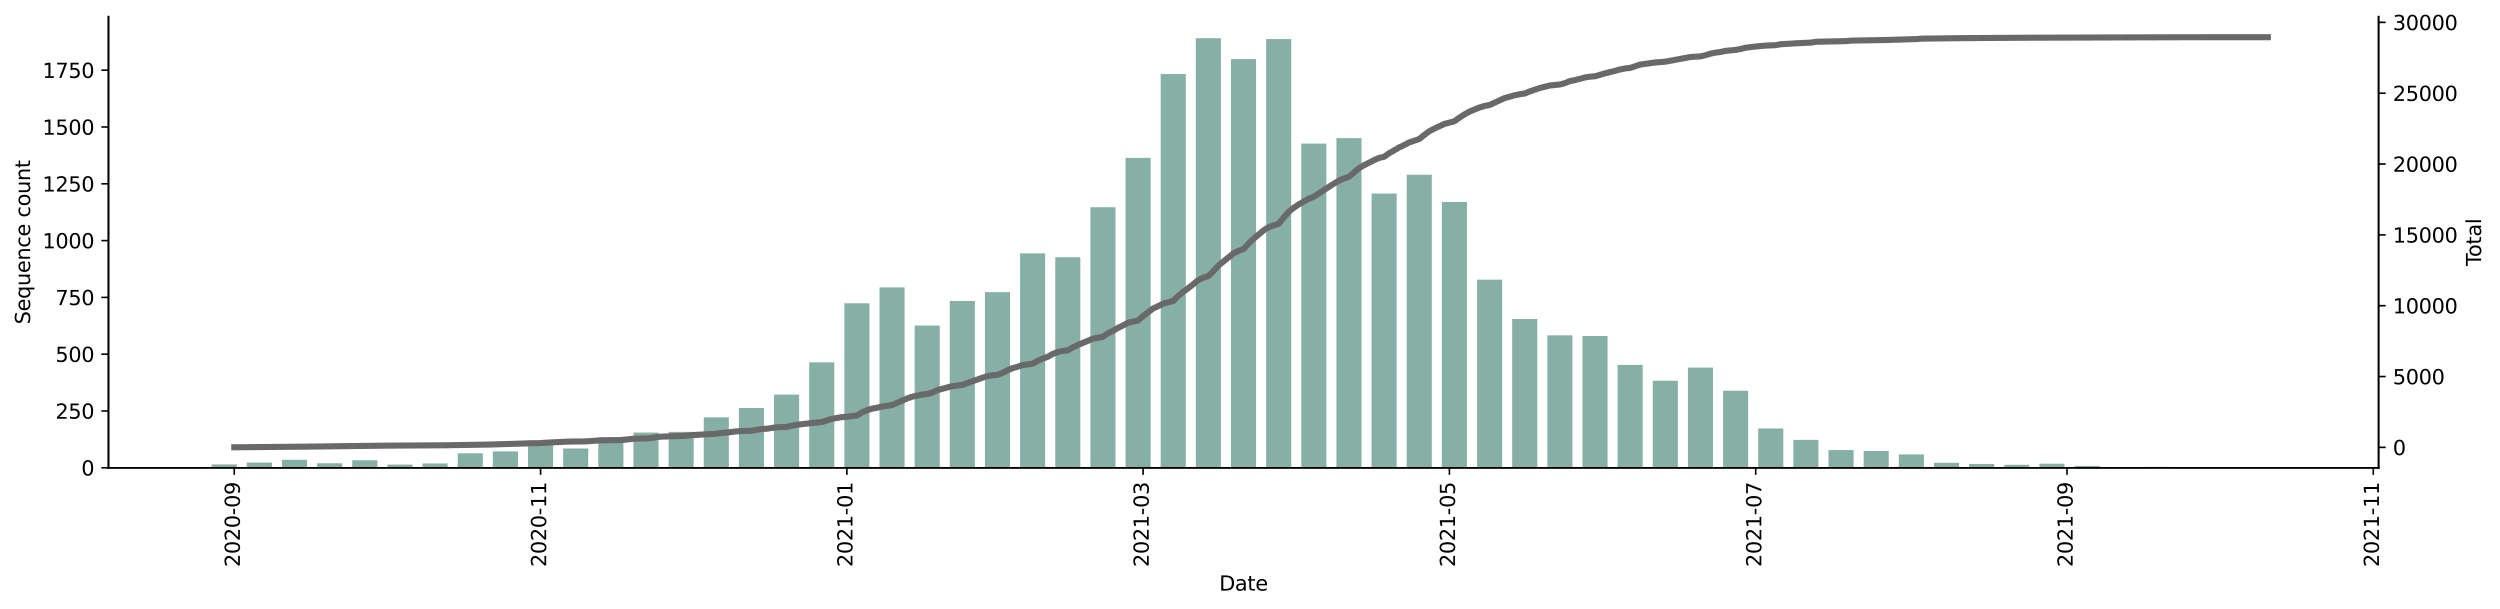 <?xml version="1.0" encoding="utf-8" standalone="no"?>
<!DOCTYPE svg PUBLIC "-//W3C//DTD SVG 1.1//EN"
  "http://www.w3.org/Graphics/SVG/1.1/DTD/svg11.dtd">
<svg height="299.625pt" version="1.1" viewBox="0 0 1229.019 299.625" width="1229.019pt" xmlns="http://www.w3.org/2000/svg" xmlns:xlink="http://www.w3.org/1999/xlink">
 <defs>
  <style type="text/css">*{stroke-linecap:butt;stroke-linejoin:round;}</style>
 </defs>
 <g id="figure_1">
  <g id="patch_1">
   <path d="M 0 299.625 
L 1229.019 299.625 
L 1229.019 0 
L 0 0 
z
" style="fill:#ffffff;"/>
  </g>
  <g id="axes_1">
   <g id="patch_2">
    <path d="M 53.328 229.964 
L 1169.328 229.964 
L 1169.328 8.204 
L 53.328 8.204 
z
" style="fill:#ffffff;"/>
   </g>
   <g id="patch_3">
    <path clip-path="url(#p46be8e3578)" d="M 104.055 229.964 
L 116.398 229.964 
L 116.398 228.288 
L 104.055 228.288 
z
" style="fill:#86b0a6;"/>
   </g>
   <g id="patch_4">
    <path clip-path="url(#p46be8e3578)" d="M 121.335 229.964 
L 133.677 229.964 
L 133.677 227.395 
L 121.335 227.395 
z
" style="fill:#86b0a6;"/>
   </g>
   <g id="patch_5">
    <path clip-path="url(#p46be8e3578)" d="M 138.614 229.964 
L 150.957 229.964 
L 150.957 226.055 
L 138.614 226.055 
z
" style="fill:#86b0a6;"/>
   </g>
   <g id="patch_6">
    <path clip-path="url(#p46be8e3578)" d="M 155.893 229.964 
L 168.236 229.964 
L 168.236 227.73 
L 155.893 227.73 
z
" style="fill:#86b0a6;"/>
   </g>
   <g id="patch_7">
    <path clip-path="url(#p46be8e3578)" d="M 173.173 229.964 
L 185.515 229.964 
L 185.515 226.278 
L 173.173 226.278 
z
" style="fill:#86b0a6;"/>
   </g>
   <g id="patch_8">
    <path clip-path="url(#p46be8e3578)" d="M 190.452 229.964 
L 202.795 229.964 
L 202.795 228.4 
L 190.452 228.4 
z
" style="fill:#86b0a6;"/>
   </g>
   <g id="patch_9">
    <path clip-path="url(#p46be8e3578)" d="M 207.732 229.964 
L 220.074 229.964 
L 220.074 227.842 
L 207.732 227.842 
z
" style="fill:#86b0a6;"/>
   </g>
   <g id="patch_10">
    <path clip-path="url(#p46be8e3578)" d="M 225.011 229.964 
L 237.353 229.964 
L 237.353 222.816 
L 225.011 222.816 
z
" style="fill:#86b0a6;"/>
   </g>
   <g id="patch_11">
    <path clip-path="url(#p46be8e3578)" d="M 242.29 229.964 
L 254.633 229.964 
L 254.633 221.922 
L 242.29 221.922 
z
" style="fill:#86b0a6;"/>
   </g>
   <g id="patch_12">
    <path clip-path="url(#p46be8e3578)" d="M 259.57 229.964 
L 271.912 229.964 
L 271.912 217.12 
L 259.57 217.12 
z
" style="fill:#86b0a6;"/>
   </g>
   <g id="patch_13">
    <path clip-path="url(#p46be8e3578)" d="M 276.849 229.964 
L 289.191 229.964 
L 289.191 220.47 
L 276.849 220.47 
z
" style="fill:#86b0a6;"/>
   </g>
   <g id="patch_14">
    <path clip-path="url(#p46be8e3578)" d="M 294.128 229.964 
L 306.471 229.964 
L 306.471 215.109 
L 294.128 215.109 
z
" style="fill:#86b0a6;"/>
   </g>
   <g id="patch_15">
    <path clip-path="url(#p46be8e3578)" d="M 311.408 229.964 
L 323.75 229.964 
L 323.75 212.652 
L 311.408 212.652 
z
" style="fill:#86b0a6;"/>
   </g>
   <g id="patch_16">
    <path clip-path="url(#p46be8e3578)" d="M 328.687 229.964 
L 341.03 229.964 
L 341.03 212.317 
L 328.687 212.317 
z
" style="fill:#86b0a6;"/>
   </g>
   <g id="patch_17">
    <path clip-path="url(#p46be8e3578)" d="M 345.966 229.964 
L 358.309 229.964 
L 358.309 205.169 
L 345.966 205.169 
z
" style="fill:#86b0a6;"/>
   </g>
   <g id="patch_18">
    <path clip-path="url(#p46be8e3578)" d="M 363.246 229.964 
L 375.588 229.964 
L 375.588 200.59 
L 363.246 200.59 
z
" style="fill:#86b0a6;"/>
   </g>
   <g id="patch_19">
    <path clip-path="url(#p46be8e3578)" d="M 380.525 229.964 
L 392.868 229.964 
L 392.868 194.001 
L 380.525 194.001 
z
" style="fill:#86b0a6;"/>
   </g>
   <g id="patch_20">
    <path clip-path="url(#p46be8e3578)" d="M 397.805 229.964 
L 410.147 229.964 
L 410.147 178.141 
L 397.805 178.141 
z
" style="fill:#86b0a6;"/>
   </g>
   <g id="patch_21">
    <path clip-path="url(#p46be8e3578)" d="M 415.084 229.964 
L 427.426 229.964 
L 427.426 149.102 
L 415.084 149.102 
z
" style="fill:#86b0a6;"/>
   </g>
   <g id="patch_22">
    <path clip-path="url(#p46be8e3578)" d="M 432.363 229.964 
L 444.706 229.964 
L 444.706 141.284 
L 432.363 141.284 
z
" style="fill:#86b0a6;"/>
   </g>
   <g id="patch_23">
    <path clip-path="url(#p46be8e3578)" d="M 449.643 229.964 
L 461.985 229.964 
L 461.985 160.048 
L 449.643 160.048 
z
" style="fill:#86b0a6;"/>
   </g>
   <g id="patch_24">
    <path clip-path="url(#p46be8e3578)" d="M 466.922 229.964 
L 479.264 229.964 
L 479.264 147.986 
L 466.922 147.986 
z
" style="fill:#86b0a6;"/>
   </g>
   <g id="patch_25">
    <path clip-path="url(#p46be8e3578)" d="M 484.201 229.964 
L 496.544 229.964 
L 496.544 143.63 
L 484.201 143.63 
z
" style="fill:#86b0a6;"/>
   </g>
   <g id="patch_26">
    <path clip-path="url(#p46be8e3578)" d="M 501.481 229.964 
L 513.823 229.964 
L 513.823 124.531 
L 501.481 124.531 
z
" style="fill:#86b0a6;"/>
   </g>
   <g id="patch_27">
    <path clip-path="url(#p46be8e3578)" d="M 518.76 229.964 
L 531.103 229.964 
L 531.103 126.43 
L 518.76 126.43 
z
" style="fill:#86b0a6;"/>
   </g>
   <g id="patch_28">
    <path clip-path="url(#p46be8e3578)" d="M 536.039 229.964 
L 548.382 229.964 
L 548.382 101.859 
L 536.039 101.859 
z
" style="fill:#86b0a6;"/>
   </g>
   <g id="patch_29">
    <path clip-path="url(#p46be8e3578)" d="M 553.319 229.964 
L 565.661 229.964 
L 565.661 77.623 
L 553.319 77.623 
z
" style="fill:#86b0a6;"/>
   </g>
   <g id="patch_30">
    <path clip-path="url(#p46be8e3578)" d="M 570.598 229.964 
L 582.941 229.964 
L 582.941 36.41 
L 570.598 36.41 
z
" style="fill:#86b0a6;"/>
   </g>
   <g id="patch_31">
    <path clip-path="url(#p46be8e3578)" d="M 587.878 229.964 
L 600.22 229.964 
L 600.22 18.764 
L 587.878 18.764 
z
" style="fill:#86b0a6;"/>
   </g>
   <g id="patch_32">
    <path clip-path="url(#p46be8e3578)" d="M 605.157 229.964 
L 617.499 229.964 
L 617.499 29.039 
L 605.157 29.039 
z
" style="fill:#86b0a6;"/>
   </g>
   <g id="patch_33">
    <path clip-path="url(#p46be8e3578)" d="M 622.436 229.964 
L 634.779 229.964 
L 634.779 19.211 
L 622.436 19.211 
z
" style="fill:#86b0a6;"/>
   </g>
   <g id="patch_34">
    <path clip-path="url(#p46be8e3578)" d="M 639.716 229.964 
L 652.058 229.964 
L 652.058 70.587 
L 639.716 70.587 
z
" style="fill:#86b0a6;"/>
   </g>
   <g id="patch_35">
    <path clip-path="url(#p46be8e3578)" d="M 656.995 229.964 
L 669.337 229.964 
L 669.337 67.906 
L 656.995 67.906 
z
" style="fill:#86b0a6;"/>
   </g>
   <g id="patch_36">
    <path clip-path="url(#p46be8e3578)" d="M 674.274 229.964 
L 686.617 229.964 
L 686.617 95.158 
L 674.274 95.158 
z
" style="fill:#86b0a6;"/>
   </g>
   <g id="patch_37">
    <path clip-path="url(#p46be8e3578)" d="M 691.554 229.964 
L 703.896 229.964 
L 703.896 85.888 
L 691.554 85.888 
z
" style="fill:#86b0a6;"/>
   </g>
   <g id="patch_38">
    <path clip-path="url(#p46be8e3578)" d="M 708.833 229.964 
L 721.176 229.964 
L 721.176 99.29 
L 708.833 99.29 
z
" style="fill:#86b0a6;"/>
   </g>
   <g id="patch_39">
    <path clip-path="url(#p46be8e3578)" d="M 726.112 229.964 
L 738.455 229.964 
L 738.455 137.487 
L 726.112 137.487 
z
" style="fill:#86b0a6;"/>
   </g>
   <g id="patch_40">
    <path clip-path="url(#p46be8e3578)" d="M 743.392 229.964 
L 755.734 229.964 
L 755.734 156.809 
L 743.392 156.809 
z
" style="fill:#86b0a6;"/>
   </g>
   <g id="patch_41">
    <path clip-path="url(#p46be8e3578)" d="M 760.671 229.964 
L 773.014 229.964 
L 773.014 164.85 
L 760.671 164.85 
z
" style="fill:#86b0a6;"/>
   </g>
   <g id="patch_42">
    <path clip-path="url(#p46be8e3578)" d="M 777.951 229.964 
L 790.293 229.964 
L 790.293 165.185 
L 777.951 165.185 
z
" style="fill:#86b0a6;"/>
   </g>
   <g id="patch_43">
    <path clip-path="url(#p46be8e3578)" d="M 795.23 229.964 
L 807.572 229.964 
L 807.572 179.37 
L 795.23 179.37 
z
" style="fill:#86b0a6;"/>
   </g>
   <g id="patch_44">
    <path clip-path="url(#p46be8e3578)" d="M 812.509 229.964 
L 824.852 229.964 
L 824.852 187.188 
L 812.509 187.188 
z
" style="fill:#86b0a6;"/>
   </g>
   <g id="patch_45">
    <path clip-path="url(#p46be8e3578)" d="M 829.789 229.964 
L 842.131 229.964 
L 842.131 180.71 
L 829.789 180.71 
z
" style="fill:#86b0a6;"/>
   </g>
   <g id="patch_46">
    <path clip-path="url(#p46be8e3578)" d="M 847.068 229.964 
L 859.41 229.964 
L 859.41 192.102 
L 847.068 192.102 
z
" style="fill:#86b0a6;"/>
   </g>
   <g id="patch_47">
    <path clip-path="url(#p46be8e3578)" d="M 864.347 229.964 
L 876.69 229.964 
L 876.69 210.642 
L 864.347 210.642 
z
" style="fill:#86b0a6;"/>
   </g>
   <g id="patch_48">
    <path clip-path="url(#p46be8e3578)" d="M 881.627 229.964 
L 893.969 229.964 
L 893.969 216.226 
L 881.627 216.226 
z
" style="fill:#86b0a6;"/>
   </g>
   <g id="patch_49">
    <path clip-path="url(#p46be8e3578)" d="M 898.906 229.964 
L 911.248 229.964 
L 911.248 221.252 
L 898.906 221.252 
z
" style="fill:#86b0a6;"/>
   </g>
   <g id="patch_50">
    <path clip-path="url(#p46be8e3578)" d="M 916.185 229.964 
L 928.528 229.964 
L 928.528 221.699 
L 916.185 221.699 
z
" style="fill:#86b0a6;"/>
   </g>
   <g id="patch_51">
    <path clip-path="url(#p46be8e3578)" d="M 933.465 229.964 
L 945.807 229.964 
L 945.807 223.374 
L 933.465 223.374 
z
" style="fill:#86b0a6;"/>
   </g>
   <g id="patch_52">
    <path clip-path="url(#p46be8e3578)" d="M 950.744 229.964 
L 963.087 229.964 
L 963.087 227.507 
L 950.744 227.507 
z
" style="fill:#86b0a6;"/>
   </g>
   <g id="patch_53">
    <path clip-path="url(#p46be8e3578)" d="M 968.024 229.964 
L 980.366 229.964 
L 980.366 228.065 
L 968.024 228.065 
z
" style="fill:#86b0a6;"/>
   </g>
   <g id="patch_54">
    <path clip-path="url(#p46be8e3578)" d="M 985.303 229.964 
L 997.645 229.964 
L 997.645 228.512 
L 985.303 228.512 
z
" style="fill:#86b0a6;"/>
   </g>
   <g id="patch_55">
    <path clip-path="url(#p46be8e3578)" d="M 1002.582 229.964 
L 1014.925 229.964 
L 1014.925 227.953 
L 1002.582 227.953 
z
" style="fill:#86b0a6;"/>
   </g>
   <g id="patch_56">
    <path clip-path="url(#p46be8e3578)" d="M 1019.862 229.964 
L 1032.204 229.964 
L 1032.204 229.07 
L 1019.862 229.07 
z
" style="fill:#86b0a6;"/>
   </g>
   <g id="patch_57">
    <path clip-path="url(#p46be8e3578)" d="M 1037.141 229.964 
L 1049.483 229.964 
L 1049.483 229.852 
L 1037.141 229.852 
z
" style="fill:#86b0a6;"/>
   </g>
   <g id="patch_58">
    <path clip-path="url(#p46be8e3578)" d="M 1054.42 229.964 
L 1066.763 229.964 
L 1066.763 229.517 
L 1054.42 229.517 
z
" style="fill:#86b0a6;"/>
   </g>
   <g id="patch_59">
    <path clip-path="url(#p46be8e3578)" d="M 1088.979 229.964 
L 1101.321 229.964 
L 1101.321 229.852 
L 1088.979 229.852 
z
" style="fill:#86b0a6;"/>
   </g>
   <g id="patch_60">
    <path clip-path="url(#p46be8e3578)" d="M 1106.258 229.964 
L 1118.601 229.964 
L 1118.601 229.852 
L 1106.258 229.852 
z
" style="fill:#86b0a6;"/>
   </g>
   <g id="matplotlib.axis_1">
    <g id="xtick_1">
     <g id="line2d_1">
      <defs>
       <path d="M 0 0 
L 0 3.5 
" id="me63e3aaa6a" style="stroke:#000000;stroke-width:0.8;"/>
      </defs>
      <g>
       <use style="stroke:#000000;stroke-width:0.8;" x="115.164" xlink:href="#me63e3aaa6a" y="229.964"/>
      </g>
     </g>
     <g id="text_1">
      <!-- 2020-09 -->
      <g transform="translate(117.923 278.747)rotate(-90)scale(0.1 -0.1)">
       <defs>
        <path d="M 1228 531 
L 3431 531 
L 3431 0 
L 469 0 
L 469 531 
Q 828 903 1448 1529 
Q 2069 2156 2228 2338 
Q 2531 2678 2651 2914 
Q 2772 3150 2772 3378 
Q 2772 3750 2511 3984 
Q 2250 4219 1831 4219 
Q 1534 4219 1204 4116 
Q 875 4013 500 3803 
L 500 4441 
Q 881 4594 1212 4672 
Q 1544 4750 1819 4750 
Q 2544 4750 2975 4387 
Q 3406 4025 3406 3419 
Q 3406 3131 3298 2873 
Q 3191 2616 2906 2266 
Q 2828 2175 2409 1742 
Q 1991 1309 1228 531 
z
" id="DejaVuSans-32" transform="scale(0.016)"/>
        <path d="M 2034 4250 
Q 1547 4250 1301 3770 
Q 1056 3291 1056 2328 
Q 1056 1369 1301 889 
Q 1547 409 2034 409 
Q 2525 409 2770 889 
Q 3016 1369 3016 2328 
Q 3016 3291 2770 3770 
Q 2525 4250 2034 4250 
z
M 2034 4750 
Q 2819 4750 3233 4129 
Q 3647 3509 3647 2328 
Q 3647 1150 3233 529 
Q 2819 -91 2034 -91 
Q 1250 -91 836 529 
Q 422 1150 422 2328 
Q 422 3509 836 4129 
Q 1250 4750 2034 4750 
z
" id="DejaVuSans-30" transform="scale(0.016)"/>
        <path d="M 313 2009 
L 1997 2009 
L 1997 1497 
L 313 1497 
L 313 2009 
z
" id="DejaVuSans-2d" transform="scale(0.016)"/>
        <path d="M 703 97 
L 703 672 
Q 941 559 1184 500 
Q 1428 441 1663 441 
Q 2288 441 2617 861 
Q 2947 1281 2994 2138 
Q 2813 1869 2534 1725 
Q 2256 1581 1919 1581 
Q 1219 1581 811 2004 
Q 403 2428 403 3163 
Q 403 3881 828 4315 
Q 1253 4750 1959 4750 
Q 2769 4750 3195 4129 
Q 3622 3509 3622 2328 
Q 3622 1225 3098 567 
Q 2575 -91 1691 -91 
Q 1453 -91 1209 -44 
Q 966 3 703 97 
z
M 1959 2075 
Q 2384 2075 2632 2365 
Q 2881 2656 2881 3163 
Q 2881 3666 2632 3958 
Q 2384 4250 1959 4250 
Q 1534 4250 1286 3958 
Q 1038 3666 1038 3163 
Q 1038 2656 1286 2365 
Q 1534 2075 1959 2075 
z
" id="DejaVuSans-39" transform="scale(0.016)"/>
       </defs>
       <use xlink:href="#DejaVuSans-32"/>
       <use x="63.623" xlink:href="#DejaVuSans-30"/>
       <use x="127.246" xlink:href="#DejaVuSans-32"/>
       <use x="190.869" xlink:href="#DejaVuSans-30"/>
       <use x="254.492" xlink:href="#DejaVuSans-2d"/>
       <use x="290.576" xlink:href="#DejaVuSans-30"/>
       <use x="354.199" xlink:href="#DejaVuSans-39"/>
      </g>
     </g>
    </g>
    <g id="xtick_2">
     <g id="line2d_2">
      <g>
       <use style="stroke:#000000;stroke-width:0.8;" x="265.741" xlink:href="#me63e3aaa6a" y="229.964"/>
      </g>
     </g>
     <g id="text_2">
      <!-- 2020-11 -->
      <g transform="translate(268.5 278.747)rotate(-90)scale(0.1 -0.1)">
       <defs>
        <path d="M 794 531 
L 1825 531 
L 1825 4091 
L 703 3866 
L 703 4441 
L 1819 4666 
L 2450 4666 
L 2450 531 
L 3481 531 
L 3481 0 
L 794 0 
L 794 531 
z
" id="DejaVuSans-31" transform="scale(0.016)"/>
       </defs>
       <use xlink:href="#DejaVuSans-32"/>
       <use x="63.623" xlink:href="#DejaVuSans-30"/>
       <use x="127.246" xlink:href="#DejaVuSans-32"/>
       <use x="190.869" xlink:href="#DejaVuSans-30"/>
       <use x="254.492" xlink:href="#DejaVuSans-2d"/>
       <use x="290.576" xlink:href="#DejaVuSans-31"/>
       <use x="354.199" xlink:href="#DejaVuSans-31"/>
      </g>
     </g>
    </g>
    <g id="xtick_3">
     <g id="line2d_3">
      <g>
       <use style="stroke:#000000;stroke-width:0.8;" x="416.318" xlink:href="#me63e3aaa6a" y="229.964"/>
      </g>
     </g>
     <g id="text_3">
      <!-- 2021-01 -->
      <g transform="translate(419.078 278.747)rotate(-90)scale(0.1 -0.1)">
       <use xlink:href="#DejaVuSans-32"/>
       <use x="63.623" xlink:href="#DejaVuSans-30"/>
       <use x="127.246" xlink:href="#DejaVuSans-32"/>
       <use x="190.869" xlink:href="#DejaVuSans-31"/>
       <use x="254.492" xlink:href="#DejaVuSans-2d"/>
       <use x="290.576" xlink:href="#DejaVuSans-30"/>
       <use x="354.199" xlink:href="#DejaVuSans-31"/>
      </g>
     </g>
    </g>
    <g id="xtick_4">
     <g id="line2d_4">
      <g>
       <use style="stroke:#000000;stroke-width:0.8;" x="561.959" xlink:href="#me63e3aaa6a" y="229.964"/>
      </g>
     </g>
     <g id="text_4">
      <!-- 2021-03 -->
      <g transform="translate(564.718 278.747)rotate(-90)scale(0.1 -0.1)">
       <defs>
        <path d="M 2597 2516 
Q 3050 2419 3304 2112 
Q 3559 1806 3559 1356 
Q 3559 666 3084 287 
Q 2609 -91 1734 -91 
Q 1441 -91 1130 -33 
Q 819 25 488 141 
L 488 750 
Q 750 597 1062 519 
Q 1375 441 1716 441 
Q 2309 441 2620 675 
Q 2931 909 2931 1356 
Q 2931 1769 2642 2001 
Q 2353 2234 1838 2234 
L 1294 2234 
L 1294 2753 
L 1863 2753 
Q 2328 2753 2575 2939 
Q 2822 3125 2822 3475 
Q 2822 3834 2567 4026 
Q 2313 4219 1838 4219 
Q 1578 4219 1281 4162 
Q 984 4106 628 3988 
L 628 4550 
Q 988 4650 1302 4700 
Q 1616 4750 1894 4750 
Q 2613 4750 3031 4423 
Q 3450 4097 3450 3541 
Q 3450 3153 3228 2886 
Q 3006 2619 2597 2516 
z
" id="DejaVuSans-33" transform="scale(0.016)"/>
       </defs>
       <use xlink:href="#DejaVuSans-32"/>
       <use x="63.623" xlink:href="#DejaVuSans-30"/>
       <use x="127.246" xlink:href="#DejaVuSans-32"/>
       <use x="190.869" xlink:href="#DejaVuSans-31"/>
       <use x="254.492" xlink:href="#DejaVuSans-2d"/>
       <use x="290.576" xlink:href="#DejaVuSans-30"/>
       <use x="354.199" xlink:href="#DejaVuSans-33"/>
      </g>
     </g>
    </g>
    <g id="xtick_5">
     <g id="line2d_5">
      <g>
       <use style="stroke:#000000;stroke-width:0.8;" x="712.536" xlink:href="#me63e3aaa6a" y="229.964"/>
      </g>
     </g>
     <g id="text_5">
      <!-- 2021-05 -->
      <g transform="translate(715.295 278.747)rotate(-90)scale(0.1 -0.1)">
       <defs>
        <path d="M 691 4666 
L 3169 4666 
L 3169 4134 
L 1269 4134 
L 1269 2991 
Q 1406 3038 1543 3061 
Q 1681 3084 1819 3084 
Q 2600 3084 3056 2656 
Q 3513 2228 3513 1497 
Q 3513 744 3044 326 
Q 2575 -91 1722 -91 
Q 1428 -91 1123 -41 
Q 819 9 494 109 
L 494 744 
Q 775 591 1075 516 
Q 1375 441 1709 441 
Q 2250 441 2565 725 
Q 2881 1009 2881 1497 
Q 2881 1984 2565 2268 
Q 2250 2553 1709 2553 
Q 1456 2553 1204 2497 
Q 953 2441 691 2322 
L 691 4666 
z
" id="DejaVuSans-35" transform="scale(0.016)"/>
       </defs>
       <use xlink:href="#DejaVuSans-32"/>
       <use x="63.623" xlink:href="#DejaVuSans-30"/>
       <use x="127.246" xlink:href="#DejaVuSans-32"/>
       <use x="190.869" xlink:href="#DejaVuSans-31"/>
       <use x="254.492" xlink:href="#DejaVuSans-2d"/>
       <use x="290.576" xlink:href="#DejaVuSans-30"/>
       <use x="354.199" xlink:href="#DejaVuSans-35"/>
      </g>
     </g>
    </g>
    <g id="xtick_6">
     <g id="line2d_6">
      <g>
       <use style="stroke:#000000;stroke-width:0.8;" x="863.113" xlink:href="#me63e3aaa6a" y="229.964"/>
      </g>
     </g>
     <g id="text_6">
      <!-- 2021-07 -->
      <g transform="translate(865.873 278.747)rotate(-90)scale(0.1 -0.1)">
       <defs>
        <path d="M 525 4666 
L 3525 4666 
L 3525 4397 
L 1831 0 
L 1172 0 
L 2766 4134 
L 525 4134 
L 525 4666 
z
" id="DejaVuSans-37" transform="scale(0.016)"/>
       </defs>
       <use xlink:href="#DejaVuSans-32"/>
       <use x="63.623" xlink:href="#DejaVuSans-30"/>
       <use x="127.246" xlink:href="#DejaVuSans-32"/>
       <use x="190.869" xlink:href="#DejaVuSans-31"/>
       <use x="254.492" xlink:href="#DejaVuSans-2d"/>
       <use x="290.576" xlink:href="#DejaVuSans-30"/>
       <use x="354.199" xlink:href="#DejaVuSans-37"/>
      </g>
     </g>
    </g>
    <g id="xtick_7">
     <g id="line2d_7">
      <g>
       <use style="stroke:#000000;stroke-width:0.8;" x="1016.159" xlink:href="#me63e3aaa6a" y="229.964"/>
      </g>
     </g>
     <g id="text_7">
      <!-- 2021-09 -->
      <g transform="translate(1018.918 278.747)rotate(-90)scale(0.1 -0.1)">
       <use xlink:href="#DejaVuSans-32"/>
       <use x="63.623" xlink:href="#DejaVuSans-30"/>
       <use x="127.246" xlink:href="#DejaVuSans-32"/>
       <use x="190.869" xlink:href="#DejaVuSans-31"/>
       <use x="254.492" xlink:href="#DejaVuSans-2d"/>
       <use x="290.576" xlink:href="#DejaVuSans-30"/>
       <use x="354.199" xlink:href="#DejaVuSans-39"/>
      </g>
     </g>
    </g>
    <g id="xtick_8">
     <g id="line2d_8">
      <g>
       <use style="stroke:#000000;stroke-width:0.8;" x="1166.736" xlink:href="#me63e3aaa6a" y="229.964"/>
      </g>
     </g>
     <g id="text_8">
      <!-- 2021-11 -->
      <g transform="translate(1169.496 278.747)rotate(-90)scale(0.1 -0.1)">
       <use xlink:href="#DejaVuSans-32"/>
       <use x="63.623" xlink:href="#DejaVuSans-30"/>
       <use x="127.246" xlink:href="#DejaVuSans-32"/>
       <use x="190.869" xlink:href="#DejaVuSans-31"/>
       <use x="254.492" xlink:href="#DejaVuSans-2d"/>
       <use x="290.576" xlink:href="#DejaVuSans-31"/>
       <use x="354.199" xlink:href="#DejaVuSans-31"/>
      </g>
     </g>
    </g>
    <g id="text_9">
     <!-- Date -->
     <g transform="translate(599.377 290.345)scale(0.1 -0.1)">
      <defs>
       <path d="M 1259 4147 
L 1259 519 
L 2022 519 
Q 2988 519 3436 956 
Q 3884 1394 3884 2338 
Q 3884 3275 3436 3711 
Q 2988 4147 2022 4147 
L 1259 4147 
z
M 628 4666 
L 1925 4666 
Q 3281 4666 3915 4102 
Q 4550 3538 4550 2338 
Q 4550 1131 3912 565 
Q 3275 0 1925 0 
L 628 0 
L 628 4666 
z
" id="DejaVuSans-44" transform="scale(0.016)"/>
       <path d="M 2194 1759 
Q 1497 1759 1228 1600 
Q 959 1441 959 1056 
Q 959 750 1161 570 
Q 1363 391 1709 391 
Q 2188 391 2477 730 
Q 2766 1069 2766 1631 
L 2766 1759 
L 2194 1759 
z
M 3341 1997 
L 3341 0 
L 2766 0 
L 2766 531 
Q 2569 213 2275 61 
Q 1981 -91 1556 -91 
Q 1019 -91 701 211 
Q 384 513 384 1019 
Q 384 1609 779 1909 
Q 1175 2209 1959 2209 
L 2766 2209 
L 2766 2266 
Q 2766 2663 2505 2880 
Q 2244 3097 1772 3097 
Q 1472 3097 1187 3025 
Q 903 2953 641 2809 
L 641 3341 
Q 956 3463 1253 3523 
Q 1550 3584 1831 3584 
Q 2591 3584 2966 3190 
Q 3341 2797 3341 1997 
z
" id="DejaVuSans-61" transform="scale(0.016)"/>
       <path d="M 1172 4494 
L 1172 3500 
L 2356 3500 
L 2356 3053 
L 1172 3053 
L 1172 1153 
Q 1172 725 1289 603 
Q 1406 481 1766 481 
L 2356 481 
L 2356 0 
L 1766 0 
Q 1100 0 847 248 
Q 594 497 594 1153 
L 594 3053 
L 172 3053 
L 172 3500 
L 594 3500 
L 594 4494 
L 1172 4494 
z
" id="DejaVuSans-74" transform="scale(0.016)"/>
       <path d="M 3597 1894 
L 3597 1613 
L 953 1613 
Q 991 1019 1311 708 
Q 1631 397 2203 397 
Q 2534 397 2845 478 
Q 3156 559 3463 722 
L 3463 178 
Q 3153 47 2828 -22 
Q 2503 -91 2169 -91 
Q 1331 -91 842 396 
Q 353 884 353 1716 
Q 353 2575 817 3079 
Q 1281 3584 2069 3584 
Q 2775 3584 3186 3129 
Q 3597 2675 3597 1894 
z
M 3022 2063 
Q 3016 2534 2758 2815 
Q 2500 3097 2075 3097 
Q 1594 3097 1305 2825 
Q 1016 2553 972 2059 
L 3022 2063 
z
" id="DejaVuSans-65" transform="scale(0.016)"/>
      </defs>
      <use xlink:href="#DejaVuSans-44"/>
      <use x="77.002" xlink:href="#DejaVuSans-61"/>
      <use x="138.281" xlink:href="#DejaVuSans-74"/>
      <use x="177.49" xlink:href="#DejaVuSans-65"/>
     </g>
    </g>
   </g>
   <g id="matplotlib.axis_2">
    <g id="ytick_1">
     <g id="line2d_9">
      <defs>
       <path d="M 0 0 
L -3.5 0 
" id="m9a1f7a678b" style="stroke:#000000;stroke-width:0.8;"/>
      </defs>
      <g>
       <use style="stroke:#000000;stroke-width:0.8;" x="53.328" xlink:href="#m9a1f7a678b" y="229.964"/>
      </g>
     </g>
     <g id="text_10">
      <!-- 0 -->
      <g transform="translate(39.966 233.763)scale(0.1 -0.1)">
       <use xlink:href="#DejaVuSans-30"/>
      </g>
     </g>
    </g>
    <g id="ytick_2">
     <g id="line2d_10">
      <g>
       <use style="stroke:#000000;stroke-width:0.8;" x="53.328" xlink:href="#m9a1f7a678b" y="202.042"/>
      </g>
     </g>
     <g id="text_11">
      <!-- 250 -->
      <g transform="translate(27.241 205.841)scale(0.1 -0.1)">
       <use xlink:href="#DejaVuSans-32"/>
       <use x="63.623" xlink:href="#DejaVuSans-35"/>
       <use x="127.246" xlink:href="#DejaVuSans-30"/>
      </g>
     </g>
    </g>
    <g id="ytick_3">
     <g id="line2d_11">
      <g>
       <use style="stroke:#000000;stroke-width:0.8;" x="53.328" xlink:href="#m9a1f7a678b" y="174.12"/>
      </g>
     </g>
     <g id="text_12">
      <!-- 500 -->
      <g transform="translate(27.241 177.92)scale(0.1 -0.1)">
       <use xlink:href="#DejaVuSans-35"/>
       <use x="63.623" xlink:href="#DejaVuSans-30"/>
       <use x="127.246" xlink:href="#DejaVuSans-30"/>
      </g>
     </g>
    </g>
    <g id="ytick_4">
     <g id="line2d_12">
      <g>
       <use style="stroke:#000000;stroke-width:0.8;" x="53.328" xlink:href="#m9a1f7a678b" y="146.199"/>
      </g>
     </g>
     <g id="text_13">
      <!-- 750 -->
      <g transform="translate(27.241 149.998)scale(0.1 -0.1)">
       <use xlink:href="#DejaVuSans-37"/>
       <use x="63.623" xlink:href="#DejaVuSans-35"/>
       <use x="127.246" xlink:href="#DejaVuSans-30"/>
      </g>
     </g>
    </g>
    <g id="ytick_5">
     <g id="line2d_13">
      <g>
       <use style="stroke:#000000;stroke-width:0.8;" x="53.328" xlink:href="#m9a1f7a678b" y="118.277"/>
      </g>
     </g>
     <g id="text_14">
      <!-- 1000 -->
      <g transform="translate(20.878 122.076)scale(0.1 -0.1)">
       <use xlink:href="#DejaVuSans-31"/>
       <use x="63.623" xlink:href="#DejaVuSans-30"/>
       <use x="127.246" xlink:href="#DejaVuSans-30"/>
       <use x="190.869" xlink:href="#DejaVuSans-30"/>
      </g>
     </g>
    </g>
    <g id="ytick_6">
     <g id="line2d_14">
      <g>
       <use style="stroke:#000000;stroke-width:0.8;" x="53.328" xlink:href="#m9a1f7a678b" y="90.355"/>
      </g>
     </g>
     <g id="text_15">
      <!-- 1250 -->
      <g transform="translate(20.878 94.154)scale(0.1 -0.1)">
       <use xlink:href="#DejaVuSans-31"/>
       <use x="63.623" xlink:href="#DejaVuSans-32"/>
       <use x="127.246" xlink:href="#DejaVuSans-35"/>
       <use x="190.869" xlink:href="#DejaVuSans-30"/>
      </g>
     </g>
    </g>
    <g id="ytick_7">
     <g id="line2d_15">
      <g>
       <use style="stroke:#000000;stroke-width:0.8;" x="53.328" xlink:href="#m9a1f7a678b" y="62.433"/>
      </g>
     </g>
     <g id="text_16">
      <!-- 1500 -->
      <g transform="translate(20.878 66.233)scale(0.1 -0.1)">
       <use xlink:href="#DejaVuSans-31"/>
       <use x="63.623" xlink:href="#DejaVuSans-35"/>
       <use x="127.246" xlink:href="#DejaVuSans-30"/>
       <use x="190.869" xlink:href="#DejaVuSans-30"/>
      </g>
     </g>
    </g>
    <g id="ytick_8">
     <g id="line2d_16">
      <g>
       <use style="stroke:#000000;stroke-width:0.8;" x="53.328" xlink:href="#m9a1f7a678b" y="34.512"/>
      </g>
     </g>
     <g id="text_17">
      <!-- 1750 -->
      <g transform="translate(20.878 38.311)scale(0.1 -0.1)">
       <use xlink:href="#DejaVuSans-31"/>
       <use x="63.623" xlink:href="#DejaVuSans-37"/>
       <use x="127.246" xlink:href="#DejaVuSans-35"/>
       <use x="190.869" xlink:href="#DejaVuSans-30"/>
      </g>
     </g>
    </g>
    <g id="text_18">
     <!-- Sequence count -->
     <g transform="translate(14.798 159.444)rotate(-90)scale(0.1 -0.1)">
      <defs>
       <path d="M 3425 4513 
L 3425 3897 
Q 3066 4069 2747 4153 
Q 2428 4238 2131 4238 
Q 1616 4238 1336 4038 
Q 1056 3838 1056 3469 
Q 1056 3159 1242 3001 
Q 1428 2844 1947 2747 
L 2328 2669 
Q 3034 2534 3370 2195 
Q 3706 1856 3706 1288 
Q 3706 609 3251 259 
Q 2797 -91 1919 -91 
Q 1588 -91 1214 -16 
Q 841 59 441 206 
L 441 856 
Q 825 641 1194 531 
Q 1563 422 1919 422 
Q 2459 422 2753 634 
Q 3047 847 3047 1241 
Q 3047 1584 2836 1778 
Q 2625 1972 2144 2069 
L 1759 2144 
Q 1053 2284 737 2584 
Q 422 2884 422 3419 
Q 422 4038 858 4394 
Q 1294 4750 2059 4750 
Q 2388 4750 2728 4690 
Q 3069 4631 3425 4513 
z
" id="DejaVuSans-53" transform="scale(0.016)"/>
       <path d="M 947 1747 
Q 947 1113 1208 752 
Q 1469 391 1925 391 
Q 2381 391 2643 752 
Q 2906 1113 2906 1747 
Q 2906 2381 2643 2742 
Q 2381 3103 1925 3103 
Q 1469 3103 1208 2742 
Q 947 2381 947 1747 
z
M 2906 525 
Q 2725 213 2448 61 
Q 2172 -91 1784 -91 
Q 1150 -91 751 415 
Q 353 922 353 1747 
Q 353 2572 751 3078 
Q 1150 3584 1784 3584 
Q 2172 3584 2448 3432 
Q 2725 3281 2906 2969 
L 2906 3500 
L 3481 3500 
L 3481 -1331 
L 2906 -1331 
L 2906 525 
z
" id="DejaVuSans-71" transform="scale(0.016)"/>
       <path d="M 544 1381 
L 544 3500 
L 1119 3500 
L 1119 1403 
Q 1119 906 1312 657 
Q 1506 409 1894 409 
Q 2359 409 2629 706 
Q 2900 1003 2900 1516 
L 2900 3500 
L 3475 3500 
L 3475 0 
L 2900 0 
L 2900 538 
Q 2691 219 2414 64 
Q 2138 -91 1772 -91 
Q 1169 -91 856 284 
Q 544 659 544 1381 
z
M 1991 3584 
L 1991 3584 
z
" id="DejaVuSans-75" transform="scale(0.016)"/>
       <path d="M 3513 2113 
L 3513 0 
L 2938 0 
L 2938 2094 
Q 2938 2591 2744 2837 
Q 2550 3084 2163 3084 
Q 1697 3084 1428 2787 
Q 1159 2491 1159 1978 
L 1159 0 
L 581 0 
L 581 3500 
L 1159 3500 
L 1159 2956 
Q 1366 3272 1645 3428 
Q 1925 3584 2291 3584 
Q 2894 3584 3203 3211 
Q 3513 2838 3513 2113 
z
" id="DejaVuSans-6e" transform="scale(0.016)"/>
       <path d="M 3122 3366 
L 3122 2828 
Q 2878 2963 2633 3030 
Q 2388 3097 2138 3097 
Q 1578 3097 1268 2742 
Q 959 2388 959 1747 
Q 959 1106 1268 751 
Q 1578 397 2138 397 
Q 2388 397 2633 464 
Q 2878 531 3122 666 
L 3122 134 
Q 2881 22 2623 -34 
Q 2366 -91 2075 -91 
Q 1284 -91 818 406 
Q 353 903 353 1747 
Q 353 2603 823 3093 
Q 1294 3584 2113 3584 
Q 2378 3584 2631 3529 
Q 2884 3475 3122 3366 
z
" id="DejaVuSans-63" transform="scale(0.016)"/>
       <path id="DejaVuSans-20" transform="scale(0.016)"/>
       <path d="M 1959 3097 
Q 1497 3097 1228 2736 
Q 959 2375 959 1747 
Q 959 1119 1226 758 
Q 1494 397 1959 397 
Q 2419 397 2687 759 
Q 2956 1122 2956 1747 
Q 2956 2369 2687 2733 
Q 2419 3097 1959 3097 
z
M 1959 3584 
Q 2709 3584 3137 3096 
Q 3566 2609 3566 1747 
Q 3566 888 3137 398 
Q 2709 -91 1959 -91 
Q 1206 -91 779 398 
Q 353 888 353 1747 
Q 353 2609 779 3096 
Q 1206 3584 1959 3584 
z
" id="DejaVuSans-6f" transform="scale(0.016)"/>
      </defs>
      <use xlink:href="#DejaVuSans-53"/>
      <use x="63.477" xlink:href="#DejaVuSans-65"/>
      <use x="125" xlink:href="#DejaVuSans-71"/>
      <use x="188.477" xlink:href="#DejaVuSans-75"/>
      <use x="251.855" xlink:href="#DejaVuSans-65"/>
      <use x="313.379" xlink:href="#DejaVuSans-6e"/>
      <use x="376.758" xlink:href="#DejaVuSans-63"/>
      <use x="431.738" xlink:href="#DejaVuSans-65"/>
      <use x="493.262" xlink:href="#DejaVuSans-20"/>
      <use x="525.049" xlink:href="#DejaVuSans-63"/>
      <use x="580.029" xlink:href="#DejaVuSans-6f"/>
      <use x="641.211" xlink:href="#DejaVuSans-75"/>
      <use x="704.59" xlink:href="#DejaVuSans-6e"/>
      <use x="767.969" xlink:href="#DejaVuSans-74"/>
     </g>
    </g>
   </g>
   <g id="patch_61">
    <path d="M 53.328 229.964 
L 53.328 8.204 
" style="fill:none;stroke:#000000;stroke-linecap:square;stroke-linejoin:miter;stroke-width:0.8;"/>
   </g>
   <g id="patch_62">
    <path d="M 1169.328 229.964 
L 1169.328 8.204 
" style="fill:none;stroke:#000000;stroke-linecap:square;stroke-linejoin:miter;stroke-width:0.8;"/>
   </g>
   <g id="patch_63">
    <path d="M 53.328 229.964 
L 1169.328 229.964 
" style="fill:none;stroke:#000000;stroke-linecap:square;stroke-linejoin:miter;stroke-width:0.8;"/>
   </g>
  </g>
  <g id="axes_2">
   <g id="matplotlib.axis_3">
    <g id="ytick_9">
     <g id="line2d_17">
      <defs>
       <path d="M 0 0 
L 3.5 0 
" id="m99c56cc8bc" style="stroke:#000000;stroke-width:0.8;"/>
      </defs>
      <g>
       <use style="stroke:#000000;stroke-width:0.8;" x="1169.328" xlink:href="#m99c56cc8bc" y="219.926"/>
      </g>
     </g>
     <g id="text_19">
      <!-- 0 -->
      <g transform="translate(1176.328 223.725)scale(0.1 -0.1)">
       <use xlink:href="#DejaVuSans-30"/>
      </g>
     </g>
    </g>
    <g id="ytick_10">
     <g id="line2d_18">
      <g>
       <use style="stroke:#000000;stroke-width:0.8;" x="1169.328" xlink:href="#m99c56cc8bc" y="185.105"/>
      </g>
     </g>
     <g id="text_20">
      <!-- 5000 -->
      <g transform="translate(1176.328 188.904)scale(0.1 -0.1)">
       <use xlink:href="#DejaVuSans-35"/>
       <use x="63.623" xlink:href="#DejaVuSans-30"/>
       <use x="127.246" xlink:href="#DejaVuSans-30"/>
       <use x="190.869" xlink:href="#DejaVuSans-30"/>
      </g>
     </g>
    </g>
    <g id="ytick_11">
     <g id="line2d_19">
      <g>
       <use style="stroke:#000000;stroke-width:0.8;" x="1169.328" xlink:href="#m99c56cc8bc" y="150.283"/>
      </g>
     </g>
     <g id="text_21">
      <!-- 10000 -->
      <g transform="translate(1176.328 154.083)scale(0.1 -0.1)">
       <use xlink:href="#DejaVuSans-31"/>
       <use x="63.623" xlink:href="#DejaVuSans-30"/>
       <use x="127.246" xlink:href="#DejaVuSans-30"/>
       <use x="190.869" xlink:href="#DejaVuSans-30"/>
       <use x="254.492" xlink:href="#DejaVuSans-30"/>
      </g>
     </g>
    </g>
    <g id="ytick_12">
     <g id="line2d_20">
      <g>
       <use style="stroke:#000000;stroke-width:0.8;" x="1169.328" xlink:href="#m99c56cc8bc" y="115.462"/>
      </g>
     </g>
     <g id="text_22">
      <!-- 15000 -->
      <g transform="translate(1176.328 119.262)scale(0.1 -0.1)">
       <use xlink:href="#DejaVuSans-31"/>
       <use x="63.623" xlink:href="#DejaVuSans-35"/>
       <use x="127.246" xlink:href="#DejaVuSans-30"/>
       <use x="190.869" xlink:href="#DejaVuSans-30"/>
       <use x="254.492" xlink:href="#DejaVuSans-30"/>
      </g>
     </g>
    </g>
    <g id="ytick_13">
     <g id="line2d_21">
      <g>
       <use style="stroke:#000000;stroke-width:0.8;" x="1169.328" xlink:href="#m99c56cc8bc" y="80.641"/>
      </g>
     </g>
     <g id="text_23">
      <!-- 20000 -->
      <g transform="translate(1176.328 84.441)scale(0.1 -0.1)">
       <use xlink:href="#DejaVuSans-32"/>
       <use x="63.623" xlink:href="#DejaVuSans-30"/>
       <use x="127.246" xlink:href="#DejaVuSans-30"/>
       <use x="190.869" xlink:href="#DejaVuSans-30"/>
       <use x="254.492" xlink:href="#DejaVuSans-30"/>
      </g>
     </g>
    </g>
    <g id="ytick_14">
     <g id="line2d_22">
      <g>
       <use style="stroke:#000000;stroke-width:0.8;" x="1169.328" xlink:href="#m99c56cc8bc" y="45.82"/>
      </g>
     </g>
     <g id="text_24">
      <!-- 25000 -->
      <g transform="translate(1176.328 49.619)scale(0.1 -0.1)">
       <use xlink:href="#DejaVuSans-32"/>
       <use x="63.623" xlink:href="#DejaVuSans-35"/>
       <use x="127.246" xlink:href="#DejaVuSans-30"/>
       <use x="190.869" xlink:href="#DejaVuSans-30"/>
       <use x="254.492" xlink:href="#DejaVuSans-30"/>
      </g>
     </g>
    </g>
    <g id="ytick_15">
     <g id="line2d_23">
      <g>
       <use style="stroke:#000000;stroke-width:0.8;" x="1169.328" xlink:href="#m99c56cc8bc" y="10.999"/>
      </g>
     </g>
     <g id="text_25">
      <!-- 30000 -->
      <g transform="translate(1176.328 14.798)scale(0.1 -0.1)">
       <use xlink:href="#DejaVuSans-33"/>
       <use x="63.623" xlink:href="#DejaVuSans-30"/>
       <use x="127.246" xlink:href="#DejaVuSans-30"/>
       <use x="190.869" xlink:href="#DejaVuSans-30"/>
       <use x="254.492" xlink:href="#DejaVuSans-30"/>
      </g>
     </g>
    </g>
    <g id="text_26">
     <!-- Total -->
     <g transform="translate(1219.739 130.76)rotate(-90)scale(0.1 -0.1)">
      <defs>
       <path d="M -19 4666 
L 3928 4666 
L 3928 4134 
L 2272 4134 
L 2272 0 
L 1638 0 
L 1638 4134 
L -19 4134 
L -19 4666 
z
" id="DejaVuSans-54" transform="scale(0.016)"/>
       <path d="M 603 4863 
L 1178 4863 
L 1178 0 
L 603 0 
L 603 4863 
z
" id="DejaVuSans-6c" transform="scale(0.016)"/>
      </defs>
      <use xlink:href="#DejaVuSans-54"/>
      <use x="44.084" xlink:href="#DejaVuSans-6f"/>
      <use x="105.266" xlink:href="#DejaVuSans-74"/>
      <use x="144.475" xlink:href="#DejaVuSans-61"/>
      <use x="205.754" xlink:href="#DejaVuSans-6c"/>
     </g>
    </g>
   </g>
   <g id="line2d_24">
    <path clip-path="url(#p46be8e3578)" d="M 115.164 219.884 
L 149.722 219.584 
L 169.47 219.334 
L 189.218 219.09 
L 199.092 219.02 
L 218.84 218.902 
L 241.056 218.533 
L 245.993 218.373 
L 255.867 218.087 
L 260.804 217.906 
L 265.741 217.857 
L 268.209 217.641 
L 275.615 217.265 
L 280.552 217.07 
L 287.957 216.994 
L 292.894 216.645 
L 295.363 216.478 
L 305.237 216.339 
L 312.642 215.601 
L 317.579 215.538 
L 320.047 215.336 
L 322.516 214.89 
L 324.984 214.668 
L 337.327 214.236 
L 339.795 213.936 
L 352.138 213.233 
L 354.606 212.836 
L 357.075 212.669 
L 362.012 212.063 
L 366.949 211.826 
L 369.417 211.777 
L 374.354 210.907 
L 376.822 210.775 
L 381.759 210.064 
L 386.696 209.883 
L 389.165 209.277 
L 391.633 208.832 
L 399.039 207.954 
L 403.976 207.522 
L 408.913 205.914 
L 413.85 205.071 
L 416.318 204.883 
L 418.787 204.521 
L 421.255 204.277 
L 423.724 202.724 
L 426.192 201.714 
L 428.661 200.913 
L 431.129 200.468 
L 433.598 199.862 
L 438.534 199.137 
L 445.94 195.92 
L 448.408 195.029 
L 453.345 193.949 
L 455.814 193.712 
L 458.282 193.023 
L 460.751 191.818 
L 468.156 189.805 
L 470.625 189.589 
L 473.093 189.213 
L 482.967 185.696 
L 485.436 184.916 
L 487.904 184.478 
L 490.373 184.262 
L 492.841 183.329 
L 495.31 182.026 
L 497.778 180.975 
L 500.247 180.32 
L 502.715 179.457 
L 507.652 178.795 
L 510.12 177.36 
L 512.589 176.316 
L 515.057 175.41 
L 517.526 174.004 
L 519.994 173.049 
L 522.463 172.52 
L 524.931 172.242 
L 527.4 170.786 
L 529.868 169.588 
L 537.274 166.51 
L 542.211 165.535 
L 544.679 163.829 
L 547.148 162.638 
L 549.616 161.203 
L 552.085 159.992 
L 554.553 158.627 
L 559.49 157.561 
L 561.959 155.381 
L 566.895 151.635 
L 569.364 150.506 
L 571.832 149.253 
L 576.769 147.971 
L 579.238 145.478 
L 581.706 143.452 
L 584.175 141.669 
L 589.112 137.692 
L 591.58 136.508 
L 594.049 135.728 
L 596.517 133.291 
L 598.986 130.547 
L 606.391 124.558 
L 608.86 123.339 
L 611.328 122.399 
L 613.797 119.738 
L 616.265 117.385 
L 621.202 113.227 
L 623.671 111.702 
L 626.139 110.81 
L 628.607 110.058 
L 631.076 106.959 
L 633.544 104.09 
L 636.013 102.147 
L 638.481 100.475 
L 643.418 97.669 
L 645.887 96.715 
L 650.824 93.435 
L 655.761 90.287 
L 658.229 88.81 
L 660.698 87.731 
L 663.166 86.895 
L 668.103 82.675 
L 670.572 81.226 
L 675.509 78.719 
L 677.977 77.626 
L 680.446 77.097 
L 682.914 75.328 
L 687.851 72.472 
L 690.319 71.316 
L 692.788 70 
L 697.725 68.336 
L 700.193 66.351 
L 702.662 64.519 
L 705.13 63.217 
L 710.067 60.933 
L 715.004 59.616 
L 717.473 57.827 
L 719.941 56.239 
L 722.41 54.867 
L 727.347 52.84 
L 729.815 52.088 
L 732.284 51.608 
L 739.689 48.216 
L 744.626 46.83 
L 747.095 46.322 
L 749.563 45.98 
L 752.032 44.936 
L 756.968 43.278 
L 761.905 42.032 
L 766.842 41.537 
L 769.311 40.869 
L 771.779 39.852 
L 774.248 39.399 
L 779.185 38.076 
L 781.653 37.7 
L 784.122 37.498 
L 789.059 36.043 
L 793.996 34.831 
L 796.464 34.134 
L 798.933 33.661 
L 801.401 33.389 
L 806.338 31.746 
L 813.744 30.715 
L 818.68 30.325 
L 831.023 28.02 
L 835.96 27.72 
L 838.428 27.142 
L 840.897 26.362 
L 843.365 25.889 
L 845.834 25.54 
L 848.302 25.011 
L 853.239 24.531 
L 855.708 24.085 
L 858.176 23.472 
L 863.113 22.852 
L 868.05 22.407 
L 872.987 22.205 
L 875.456 21.731 
L 880.392 21.473 
L 882.861 21.278 
L 890.266 20.944 
L 892.735 20.533 
L 907.546 20.22 
L 910.014 19.969 
L 927.294 19.663 
L 939.636 19.28 
L 942.105 19.238 
L 944.573 19.001 
L 966.789 18.729 
L 998.88 18.534 
L 1075.402 18.298 
L 1114.898 18.284 
L 1114.898 18.284 
" style="fill:none;stroke:#696969;stroke-linecap:square;stroke-width:3;"/>
   </g>
   <g id="patch_64">
    <path d="M 53.328 229.964 
L 53.328 8.204 
" style="fill:none;stroke:#000000;stroke-linecap:square;stroke-linejoin:miter;stroke-width:0.8;"/>
   </g>
   <g id="patch_65">
    <path d="M 1169.328 229.964 
L 1169.328 8.204 
" style="fill:none;stroke:#000000;stroke-linecap:square;stroke-linejoin:miter;stroke-width:0.8;"/>
   </g>
   <g id="patch_66">
    <path d="M 53.328 229.964 
L 1169.328 229.964 
" style="fill:none;stroke:#000000;stroke-linecap:square;stroke-linejoin:miter;stroke-width:0.8;"/>
   </g>
  </g>
 </g>
 <defs>
  <clipPath id="p46be8e3578">
   <rect height="221.76" width="1116" x="53.328" y="8.204"/>
  </clipPath>
 </defs>
</svg>
